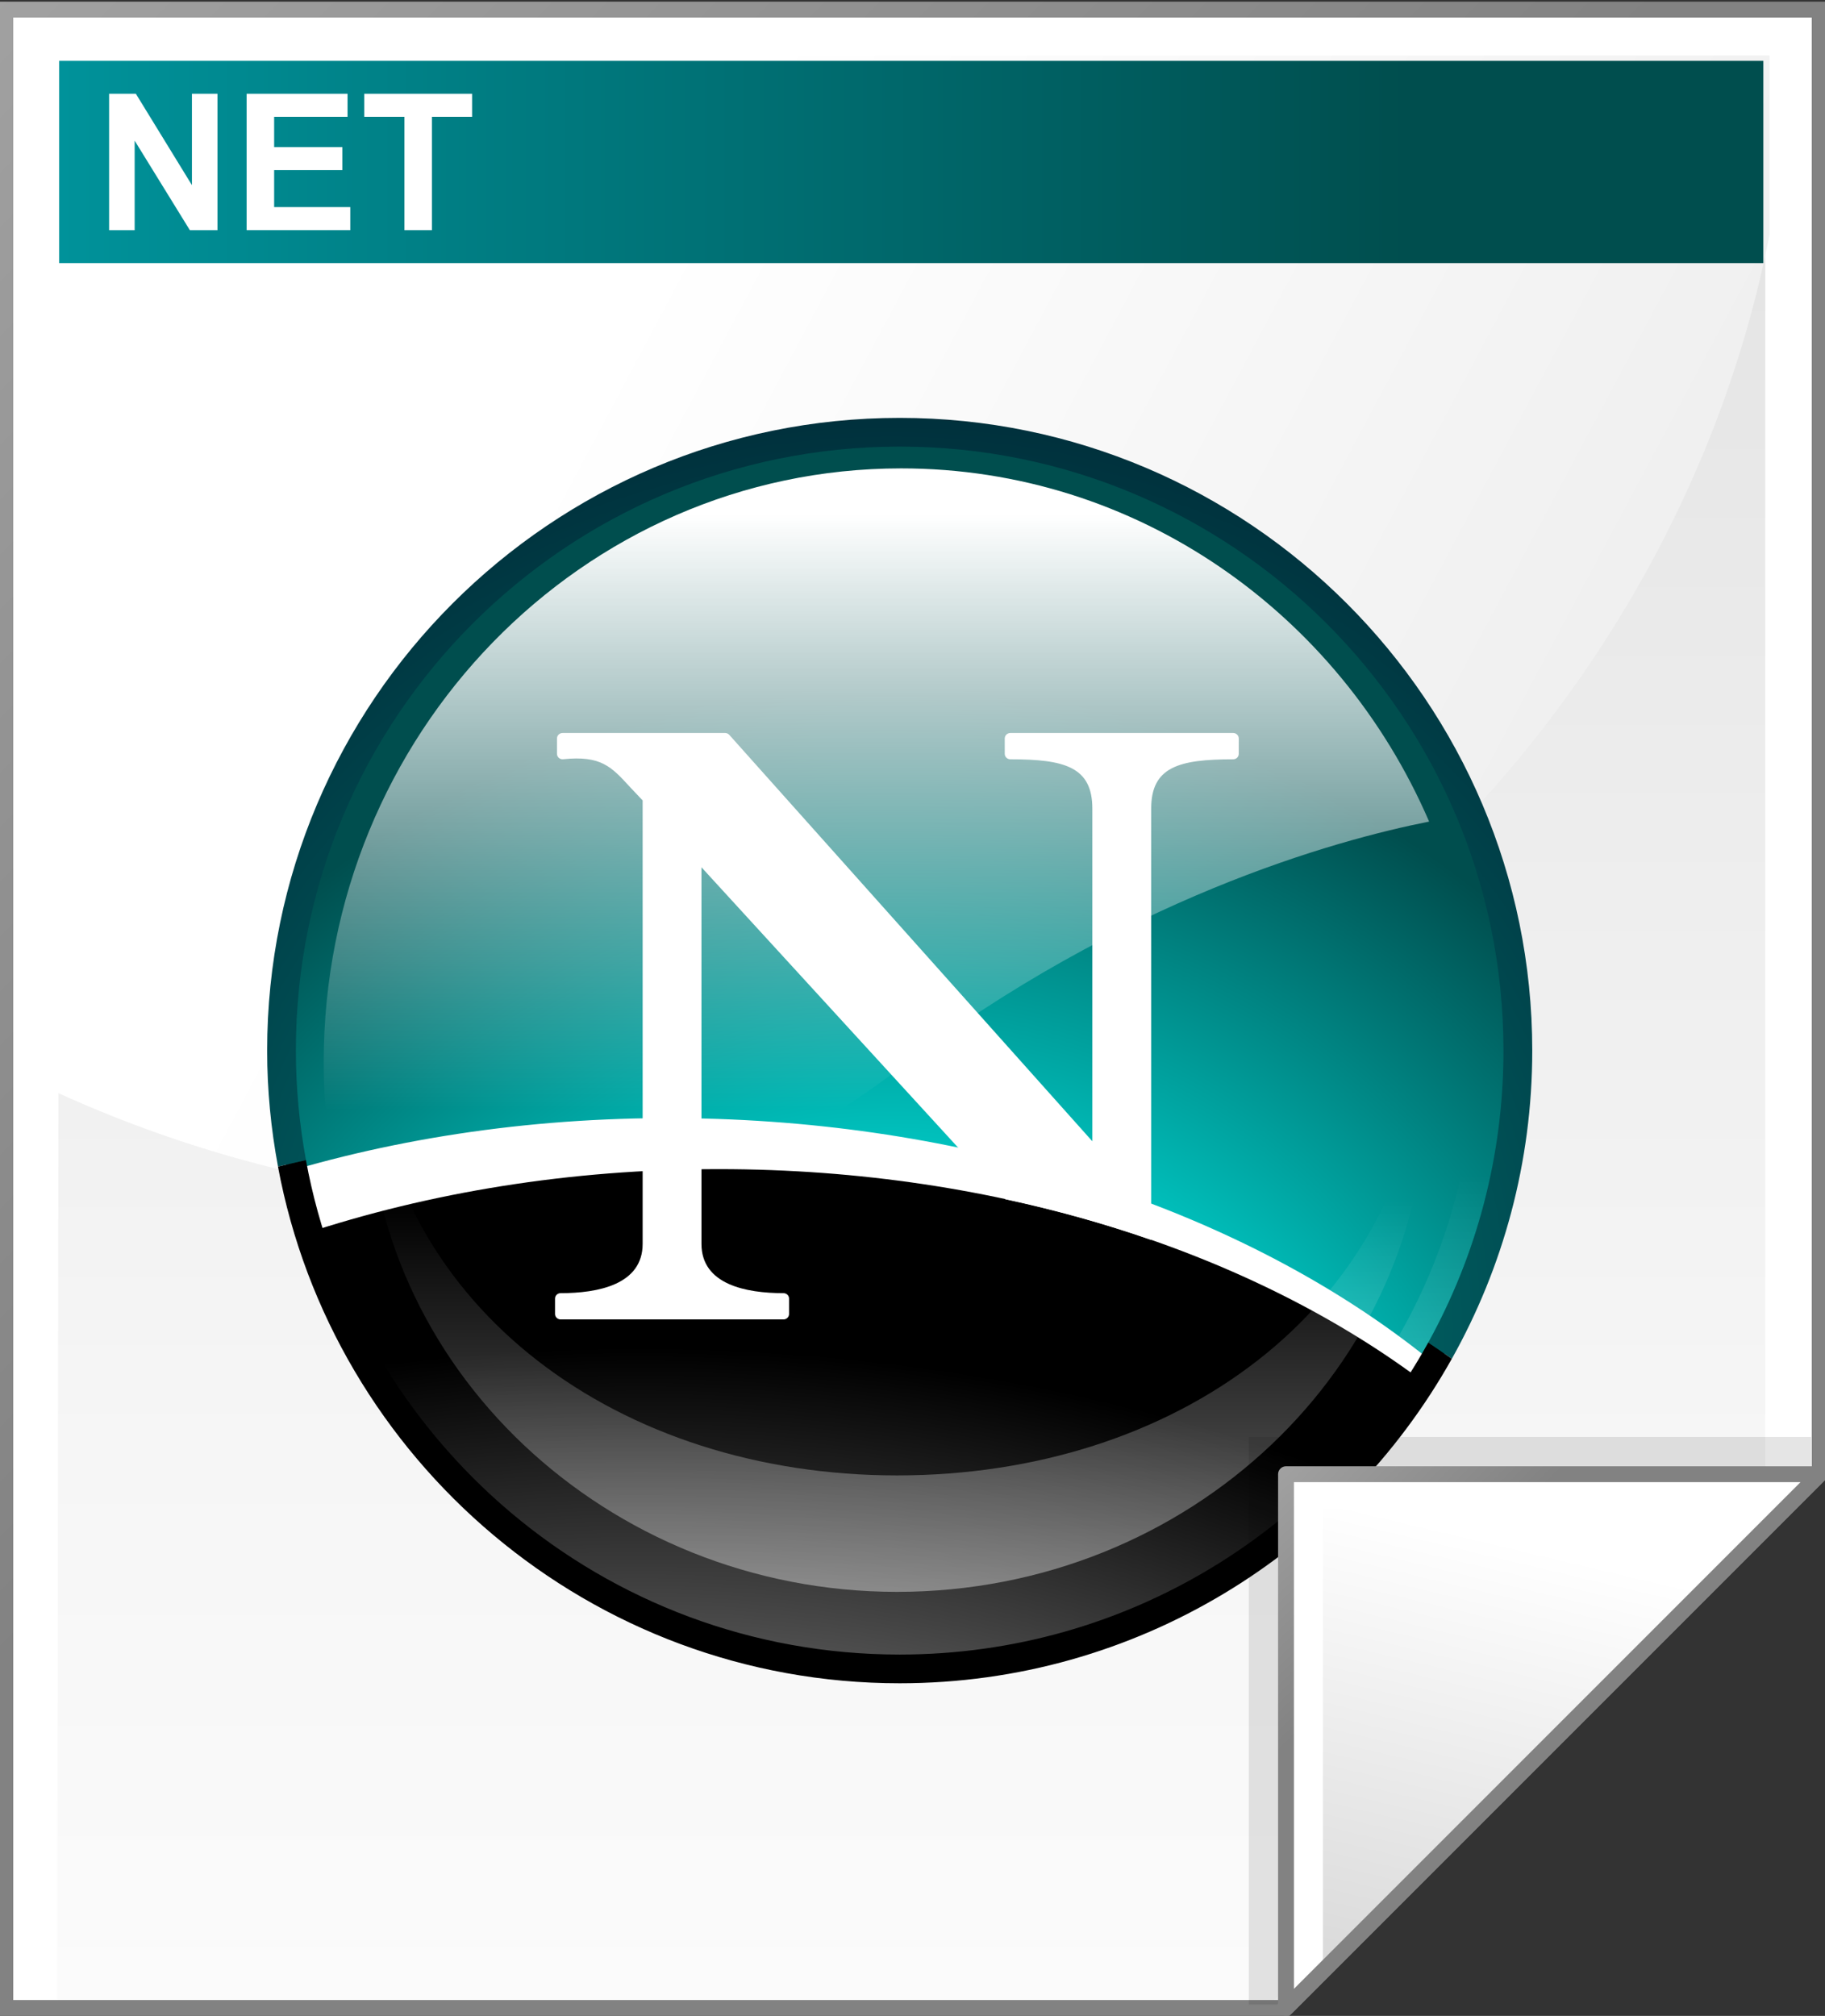 <svg xmlns="http://www.w3.org/2000/svg" xmlns:xlink="http://www.w3.org/1999/xlink" width="115" height="127" enable-background="new .164 -.104 115 127" overflow="visible" viewBox="0.164 -0.104 115 127" xml:space="preserve"><rect x="0.164" y="-0.104" width="115" height="127" fill="#333333" stroke="none"/><g id="Layer_1_2_"><g><path d="M114.828 0.5 L0.5 0.5 L0.5 126.396 L81.201 126.396 L114.828 92.769 z" style="fill:#fff"/><linearGradient id="XMLID_1_" x1="57.584" x2="57.584" y1="154.013" y2="-101.487" gradientUnits="userSpaceOnUse"><stop offset="0" style="stop-color:#fff"/><stop offset=".246" style="stop-color:#f6f6f6"/><stop offset=".637" style="stop-color:#dfdfdf"/><stop offset="1" style="stop-color:#c4c4c4"/></linearGradient><path d="M111.398 3.467 L3.93 3.467 L3.77 126.121 L80.227 126.121 L111.399 94.869 L111.399 3.467 z" style="fill:url(#XMLID_1_)"/><linearGradient id="XMLID_2_" x1="-32.669" x2="49.83" y1="-26.885" y2="55.614" gradientUnits="userSpaceOnUse"><stop offset="0" style="stop-color:#b2b2b2"/><stop offset="1" style="stop-color:#828282"/></linearGradient><path d="M114.828 0 L0 0 L0 126.896 L81.408 126.896 L115.328 92.976 L115.328 0 zM114.328 1 C114.328 1.987 114.328 92.152 114.328 92.563 C114.039 92.852 81.283 125.608 80.994 125.897 C80.584 125.897 1.984 125.897 1 125.897 C1 124.908 1 1.988 1 1 C1.986 1 113.342 1 114.328 1 z" style="fill:url(#XMLID_2_)"/><linearGradient id="XMLID_3_" x1="36.687" x2="197.673" y1="24.87" y2="110.514" gradientUnits="userSpaceOnUse"><stop offset="0" style="stop-color:#fff"/><stop offset=".86" style="stop-color:#dadada"/><stop offset="1" style="stop-color:#d4d4d4"/></linearGradient><path d="M111.67 14.671 L111.67 3.388 L3.863 3.388 L3.767 68.728 C13.742 73.275 24.918 75.824 36.721 75.824 C74.066 75.824 105.119 48.325 111.67 14.671 z" style="fill:url(#XMLID_3_)"/><linearGradient id="XMLID_4_" x1="3.893" x2="111.277" y1="10.1" y2="10.1" gradientUnits="userSpaceOnUse"><stop offset="0" style="stop-color:#00929a"/><stop offset=".792" style="stop-color:#004e4e"/></linearGradient><path d="M111.277 16.471 L3.893 16.471 L3.893 3.728 L111.277 3.728 z" style="fill:url(#XMLID_4_)"/><g><path d="M7.039 14.396 L7.039 5.803 L8.725 5.803 L12.258 11.559 L12.258 5.803 L13.867 5.803 L13.867 14.397 L12.128 14.397 L8.649 8.757 L8.649 14.397 L7.039 14.397 z" style="fill:#fff"/><path d="M15.705 14.396 L15.705 5.803 L22.064 5.803 L22.064 7.256 L17.439 7.256 L17.439 9.162 L21.736 9.162 L21.736 10.615 L17.439 10.615 L17.439 12.943 L22.236 12.943 L22.236 14.396 z" style="fill:#fff"/><path d="M25.646 14.396 L25.646 7.256 L23.115 7.256 L23.115 5.803 L29.912 5.803 L29.912 7.256 L27.381 7.256 L27.381 14.397 L25.646 14.397 z" style="fill:#fff"/></g><g><radialGradient id="XMLID_5_" cx="56.33" cy="102.812" r="75.353" fx="56.33" fy="102.812" gradientUnits="userSpaceOnUse"><stop offset="0" style="stop-color:#fff"/><stop offset=".332" style="stop-color:#00d9d4"/><stop offset=".792" style="stop-color:#004e4e"/></radialGradient><path d="M56.855 105.398 C35.173 105.398 17.536 87.761 17.536 66.082 C17.536 44.402 35.173 26.763 56.855 26.763 C78.535 26.763 96.175 44.402 96.175 66.082 C96.176 87.762 78.535 105.398 56.855 105.398 z" style="fill:url(#XMLID_5_)"/><linearGradient id="XMLID_6_" x1="56.855" x2="56.855" y1="173.494" y2="71.439" gradientUnits="userSpaceOnUse"><stop offset="0%" style="stop-opacity:1;stop-color:#fff"/><stop offset="97.701%" style="stop-opacity:0;stop-color:#fff"/></linearGradient><path d="M56.855 28.032 C35.84 28.032 18.807 45.068 18.807 66.082 C18.807 87.098 35.84 104.131 56.855 104.131 C77.867 104.131 94.902 87.098 94.902 66.082 C94.902 45.068 77.867 28.032 56.855 28.032 zM56.855 102.316 C36.873 102.316 20.618 86.062 20.618 66.082 C20.618 46.101 36.872 29.845 56.855 29.845 C76.835 29.845 93.091 46.101 93.091 66.082 C93.092 86.063 76.836 102.316 56.855 102.316 z" style="fill:url(#XMLID_6_)"/><path d="M55.857 102.609 C69.996 103.089 82.678 96.205 90.125 85.464 C79.305 76.782 63.339 70.997 45.394 70.388 C35.879 70.066 26.823 71.234 18.714 73.583 C23.187 89.797 37.963 102.002 55.857 102.609 z" style="fill:#fff"/><radialGradient id="XMLID_7_" cx="109.114" cy="145.068" r="60.287" fx="109.114" fy="145.068" gradientTransform="matrix(1.477 0 0 1 -120.623 0)" gradientUnits="userSpaceOnUse"><stop offset="0" style="stop-color:#fff"/><stop offset="1" style="stop-color:#000"/></radialGradient><path d="M56.855 105.398 C70.808 105.398 83.078 98.087 90.058 87.101 C79.103 78.792 63.172 73.55 45.465 73.55 C36.076 73.55 27.188 75.025 19.275 77.648 C24.226 93.701 39.198 105.398 56.855 105.398 z" style="fill:url(#XMLID_7_)"/><linearGradient id="XMLID_8_" x1="55.391" x2="55.391" y1="30.969" y2="69.816" gradientUnits="userSpaceOnUse"><stop offset="3.448%" style="stop-color:#fff"/><stop offset="100%" style="stop-opacity:0;stop-color:#fff"/></linearGradient><path d="M56.696 67.313 C70.945 56.488 84.343 52.819 90.218 51.655 C84.562 38.548 71.798 29.404 56.951 29.404 C36.854 29.404 20.562 46.154 20.562 66.809 C20.562 70.055 20.966 73.202 21.722 76.205 C27.618 77.322 42.035 78.445 56.696 67.313 z" style="fill:url(#XMLID_8_)"/><linearGradient id="XMLID_9_" x1="56.691" x2="56.691" y1="124.861" y2="75.546" gradientUnits="userSpaceOnUse"><stop offset="0" style="stop-color:#fff"/><stop offset="100%" style="stop-opacity:0;stop-color:#fff"/></linearGradient><path d="M56.688 92.846 C39.266 92.846 24.773 82.446 23.447 66.178 C23.381 66.977 23.336 67.782 23.336 68.598 C23.336 85.998 38.402 100.182 56.688 100.182 C75.105 100.182 90.045 85.998 90.045 68.598 C90.045 67.782 90.002 66.977 89.936 66.178 C88.617 82.445 74.236 92.846 56.688 92.846 z" style="opacity:.8;fill:url(#XMLID_9_)"/><path d="M56.855 28.032 C35.84 28.032 18.807 45.068 18.807 66.082 C18.807 68.437 19.033 70.74 19.442 72.978 C27.21 71.189 35.63 70.33 44.41 70.628 C62.271 71.233 78.355 76.462 90.163 84.472 C93.179 79.021 94.901 72.753 94.901 66.081 C94.902 45.068 77.867 28.032 56.855 28.032 z" style="fill:none"/><radialGradient id="XMLID_10_" cx="56.323" cy="83.548" r="76.317" fx="56.323" fy="83.548" gradientUnits="userSpaceOnUse"><stop offset="0" style="stop-color:#fff"/><stop offset=".332" style="stop-color:#006868"/><stop offset=".792" style="stop-color:#002b38"/></radialGradient><path d="M18.808 66.082 C18.808 45.068 35.841 28.032 56.856 28.032 C77.868 28.032 94.903 45.068 94.903 66.082 C94.903 72.754 93.18 79.021 90.165 84.473 C90.665 84.813 91.167 85.151 91.649 85.498 C94.872 79.748 96.717 73.127 96.717 66.082 C96.717 44.103 78.834 26.222 56.856 26.222 C34.878 26.222 16.998 44.103 16.998 66.082 C16.998 68.58 17.24 71.023 17.683 73.395 C18.264 73.249 18.854 73.116 19.444 72.979 C19.033 70.74 18.808 68.438 18.808 66.082 z" style="fill:url(#XMLID_10_)"/><path d="M56.855 105.941 C71.789 105.941 84.822 97.681 91.648 85.498 C91.166 85.15 90.664 84.812 90.164 84.473 C83.68 96.194 71.195 104.131 56.855 104.131 C38.196 104.131 22.688 90.699 19.442 72.979 C18.852 73.116 18.262 73.249 17.681 73.395 C21.127 91.891 37.376 105.941 56.855 105.941 z"/><path d="M44.367 73.572 C44.734 73.566 45.096 73.551 45.466 73.551 C51.759 73.551 57.821 74.225 63.521 75.451 C55.977 67.211 45.125 55.362 44.367 54.534 C44.367 55.708 44.367 67 44.367 73.572 z" style="fill:none"/><path d="M77.873 46.075 L63.829 46.075 C63.634 46.075 63.477 46.228 63.477 46.417 L63.477 47.387 C63.477 47.576 63.633 47.73 63.829 47.73 C67.256 47.73 68.996 48.21 68.996 50.835 C68.996 50.835 68.996 70.116 68.996 71.796 C67.83 70.488 46.12 46.192 46.12 46.192 C46.054 46.118 45.957 46.075 45.856 46.075 L35.612 46.075 C35.418 46.075 35.261 46.228 35.261 46.417 L35.261 47.387 C35.261 47.484 35.303 47.576 35.378 47.642 C35.451 47.706 35.55 47.738 35.649 47.727 C38.035 47.481 38.685 48.192 39.867 49.484 C39.867 49.484 40.501 50.154 40.659 50.322 L40.659 73.696 C40.659 76.423 40.659 78.259 40.659 78.259 C40.659 80.825 37.848 81.364 35.49 81.364 C35.296 81.364 35.139 81.516 35.139 81.706 L35.139 82.675 C35.139 82.864 35.296 83.019 35.49 83.019 L49.535 83.019 C49.729 83.019 49.886 82.865 49.886 82.675 L49.886 81.706 C49.886 81.517 49.729 81.364 49.535 81.364 C47.177 81.364 44.366 80.825 44.366 78.259 C44.366 78.259 44.366 76.325 44.366 73.571 L44.366 54.534 C45.123 55.362 55.976 67.211 63.52 75.451 C66.705 76.135 69.775 76.99 72.705 78.012 L72.705 50.836 C72.705 48.211 74.445 47.731 77.873 47.731 C78.066 47.731 78.223 47.578 78.223 47.388 L78.223 46.418 C78.223 46.229 78.066 46.075 77.873 46.075 z" style="fill:#fff"/></g><g><radialGradient id="XMLID_11_" cx="102.131" cy="117.697" r="34.736" fx="102.131" fy="117.697" gradientUnits="userSpaceOnUse"><stop offset="0" style="stop-color:#000"/><stop offset="1" style="stop-color:#000"/></radialGradient><path d="M78.855 90.424 L78.855 126.178 L80.648 126.178 L114.287 92.539 L114.287 90.424 z" style="opacity:.1;fill:url(#XMLID_11_)"/><path d="M81.201 126.396 L114.828 92.769 L81.201 92.769 z" style="fill:#fff"/><linearGradient id="XMLID_12_" x1="97.682" x2="88.753" y1="97.629" y2="135.242" gradientUnits="userSpaceOnUse"><stop offset="0" style="stop-color:#fff"/><stop offset="1" style="stop-color:#ccc"/></linearGradient><path d="M83.529 124.504 L113.123 94.912 L83.529 94.912 z" style="fill:url(#XMLID_12_)"/><linearGradient id="XMLID_13_" x1="75.973" x2="89.768" y1="87.541" y2="101.337" gradientUnits="userSpaceOnUse"><stop offset="0" style="stop-color:#b2b2b2"/><stop offset="1" style="stop-color:#828282"/></linearGradient><path d="M81.201 92.27 C80.924 92.27 80.701 92.493 80.701 92.77 L80.701 126.397 C80.701 126.6 80.822 126.782 81.01 126.86 C81.196 126.936 81.412 126.893 81.555 126.751 L115.182 93.124 C115.325 92.979 115.368 92.765 115.291 92.579 C115.213 92.391 115.031 92.27 114.828 92.27 zM113.621 93.27 C112.041 94.848 83.279 123.61 81.701 125.19 C81.701 122.981 81.701 94.204 81.701 93.27 C82.635 93.27 111.412 93.27 113.621 93.27 z" style="fill:url(#XMLID_13_)"/></g></g></g></svg>